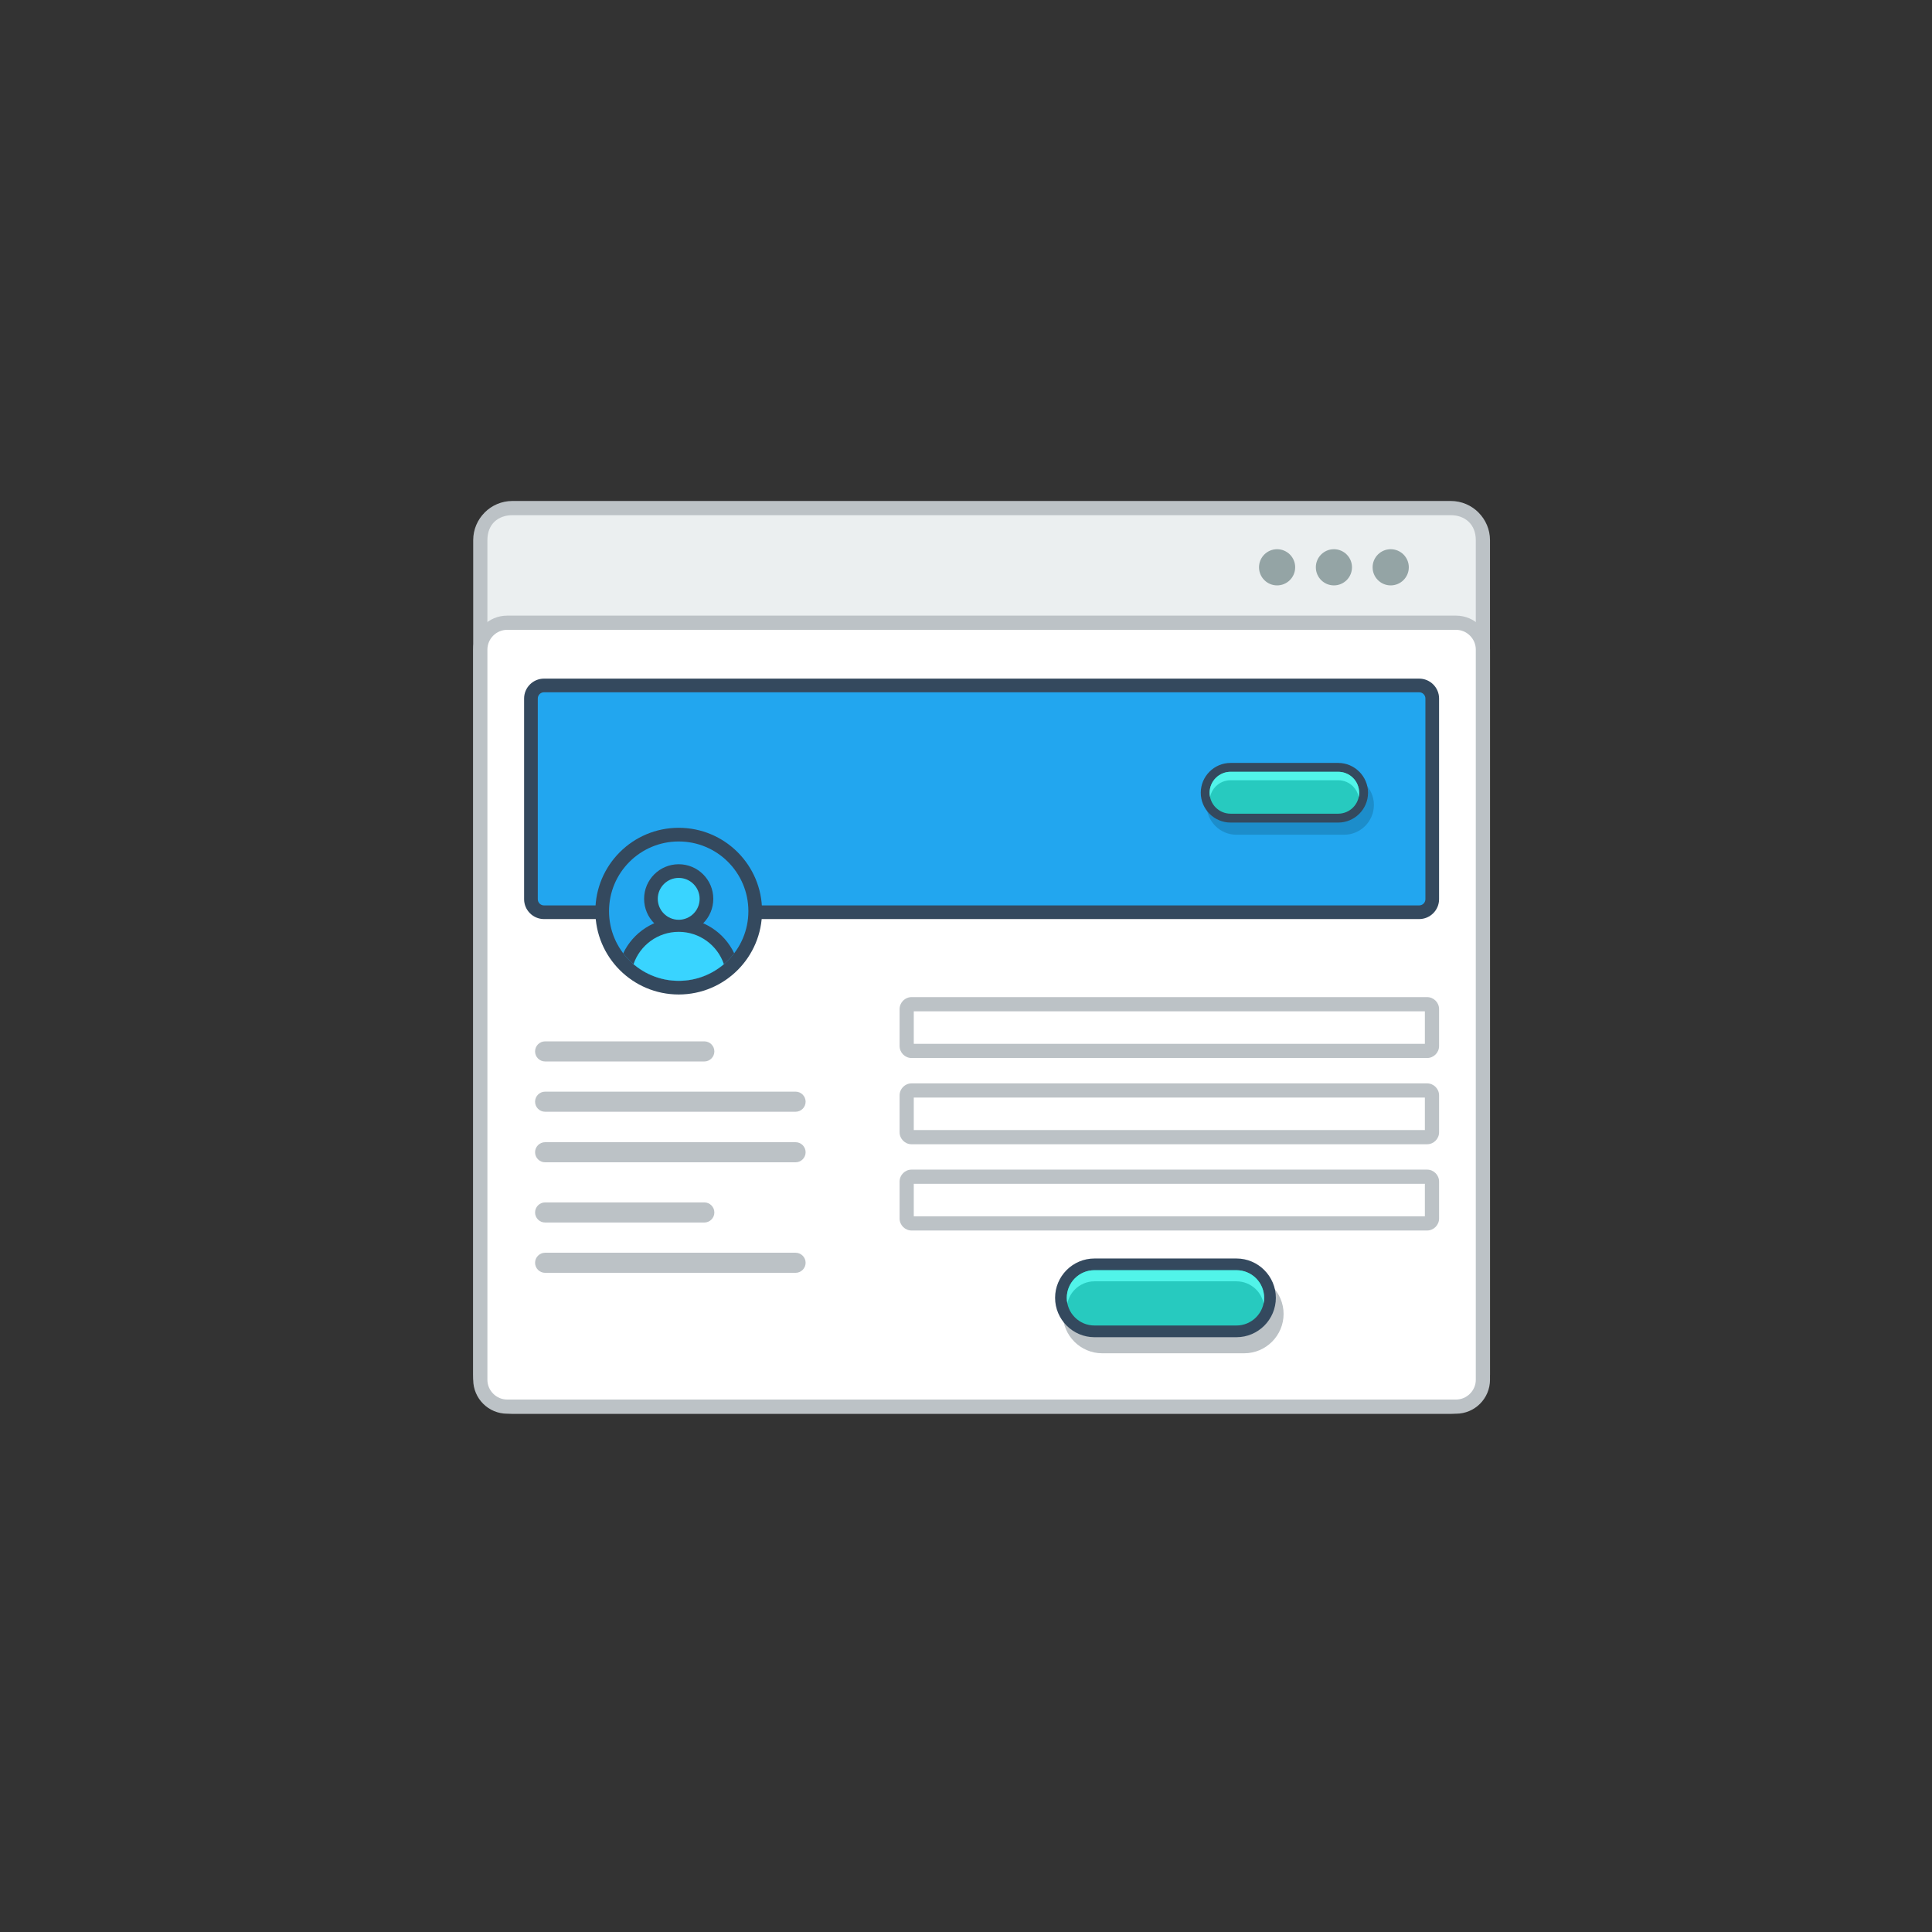 <?xml version="1.0" encoding="utf-8"?>
<!-- Generator: Adobe Illustrator 15.1.0, SVG Export Plug-In . SVG Version: 6.00 Build 0)  -->
<!DOCTYPE svg PUBLIC "-//W3C//DTD SVG 1.0//EN" "http://www.w3.org/TR/2001/REC-SVG-20010904/DTD/svg10.dtd">
<svg version="1.0" id="Layer_1" xmlns="http://www.w3.org/2000/svg" xmlns:xlink="http://www.w3.org/1999/xlink" x="0px" y="0px"
	 width="800px" height="800px" viewBox="0 0 800 800" enable-background="new 0 0 800 800" xml:space="preserve">
<rect x="0" y="0" width="800" height="800" fill="#333333" stroke="none"/>
<g>
	<path fill="#BCC2C6" d="M212.15,207.445h388.61c4.47,0,8.52,1.826,11.454,4.76v0.017c2.934,2.934,4.761,6.985,4.761,11.437v345.522
		c0,4.452-1.827,8.503-4.761,11.438v0.017c-2.935,2.935-6.984,4.751-11.454,4.751H212.15c-4.47,0-8.52-1.816-11.455-4.751v-0.017
		c-2.936-2.935-4.751-6.985-4.751-11.438V223.659c0-4.452,1.815-8.503,4.751-11.437v-0.017
		C203.631,209.271,207.681,207.445,212.15,207.445"/>
	<path fill="#EBEFF0" d="M611.098,223.659v345.522c0,6.519-4.535,10.338-10.337,10.338H212.15c-5.787,0-10.329-3.719-10.329-10.338
		V223.659c0-6.744,4.56-10.329,10.329-10.329h388.61C606.546,213.33,611.098,217.04,611.098,223.659"/>
	<path fill="#BCC2C6" d="M210.016,254.919h392.888c3.876,0,7.396,1.576,9.946,4.126c2.541,2.543,4.126,6.069,4.126,9.946v302.341
		c0,3.868-1.585,7.386-4.126,9.937c-2.551,2.551-6.07,4.117-9.946,4.117H210.016c-3.877,0-7.395-1.566-9.945-4.117
		c-2.541-2.551-4.126-6.068-4.126-9.937V268.991c0-3.876,1.585-7.403,4.126-9.946C202.621,256.495,206.139,254.919,210.016,254.919"
		/>
	<path fill-rule="evenodd" clip-rule="evenodd" fill="#FFFFFF" d="M210.016,260.796c-2.185,0-4.252,0.875-5.785,2.409
		c-1.544,1.542-2.409,3.609-2.409,5.786v302.341c0,2.167,0.865,4.234,2.409,5.769c1.533,1.551,3.601,2.418,5.785,2.418h392.888
		c2.177,0,4.243-0.867,5.777-2.418c1.542-1.534,2.417-3.602,2.417-5.769V268.991c0-2.185-0.875-4.244-2.417-5.786
		c-1.534-1.542-3.601-2.409-5.777-2.409H210.016z"/>
	<path fill-rule="evenodd" clip-rule="evenodd" fill="#94A4A5" d="M552.346,227.418c4.133,0,7.484,3.352,7.484,7.486
		c0,4.135-3.352,7.495-7.484,7.495c-4.135,0-7.486-3.36-7.486-7.495C544.859,230.77,548.211,227.418,552.346,227.418
		 M575.861,227.418c4.134,0,7.494,3.352,7.494,7.486c0,4.135-3.36,7.495-7.494,7.495c-4.145,0-7.494-3.36-7.494-7.495
		C568.367,230.77,571.727,227.418,575.861,227.418z M528.819,227.418c4.136,0,7.487,3.352,7.487,7.486
		c0,4.135-3.352,7.495-7.487,7.495c-4.135,0-7.485-3.36-7.485-7.495C521.334,230.77,524.685,227.418,528.819,227.418z"/>
	<path fill-rule="evenodd" clip-rule="evenodd" fill="#34495E" d="M225.253,380.569h362.403c4.535,0,8.236-3.701,8.236-8.235V289.23
		c0-4.526-3.701-8.227-8.236-8.227H225.253c-4.526,0-8.235,3.701-8.235,8.227v83.104
		C217.018,376.868,220.727,380.569,225.253,380.569"/>
	<path fill="#22A6EF" d="M225.253,286.655h362.403c1.418,0,2.576,1.158,2.576,2.575v83.104c0,1.417-1.158,2.575-2.576,2.575H225.253
		c-1.417,0-2.567-1.158-2.567-2.575V289.23C222.686,287.813,223.836,286.655,225.253,286.655"/>
	<path fill-rule="evenodd" clip-rule="evenodd" fill="#BCC2C6" d="M225.72,518.73h103.7c2.293,0,4.17,1.869,4.17,4.152l0,0
		c0,2.3-1.877,4.167-4.17,4.167h-103.7c-2.285,0-4.158-1.867-4.158-4.167l0,0C221.562,520.6,223.435,518.73,225.72,518.73"/>
	<path fill-rule="evenodd" clip-rule="evenodd" fill="#BCC2C6" d="M225.72,497.891h65.922c2.284,0,4.16,1.876,4.16,4.169l0,0
		c0,2.292-1.876,4.16-4.16,4.16H225.72c-2.285,0-4.158-1.868-4.158-4.16l0,0C221.562,499.767,223.435,497.891,225.72,497.891"/>
	<path fill-rule="evenodd" clip-rule="evenodd" fill="#BCC2C6" d="M225.72,452.025h103.7c2.293,0,4.17,1.876,4.17,4.169l0,0
		c0,2.293-1.877,4.16-4.17,4.16h-103.7c-2.285,0-4.158-1.867-4.158-4.16l0,0C221.562,453.901,223.435,452.025,225.72,452.025"/>
	<path fill-rule="evenodd" clip-rule="evenodd" fill="#BCC2C6" d="M225.72,472.958h103.7c2.293,0,4.17,1.876,4.17,4.16v0.008
		c0,2.292-1.877,4.16-4.17,4.16h-103.7c-2.285,0-4.158-1.868-4.158-4.16v-0.008C221.562,474.834,223.435,472.958,225.72,472.958"/>
	<path fill-rule="evenodd" clip-rule="evenodd" fill="#BCC2C6" d="M225.72,431.202h65.922c2.284,0,4.16,1.867,4.16,4.161v0.007
		c0,2.292-1.876,4.16-4.16,4.16H225.72c-2.285,0-4.158-1.868-4.158-4.16v-0.007C221.562,433.069,223.435,431.202,225.72,431.202"/>
	<path fill="#1C8DCB" d="M556.555,327.068H511.98c-1.717,0-3.274,0.7-4.41,1.833c-1.124,1.134-1.832,2.693-1.832,4.401
		c0,1.726,0.699,3.284,1.826,4.401l0.006,0.017c1.127,1.126,2.686,1.817,4.41,1.817h44.574c1.71,0,3.275-0.7,4.41-1.834
		c1.125-1.125,1.833-2.684,1.833-4.401c0-1.717-0.708-3.276-1.833-4.41C559.83,327.769,558.271,327.068,556.555,327.068
		 M511.98,320.958h44.574c3.393,0,6.477,1.392,8.711,3.627l0.009,0.008c2.241,2.242,3.627,5.318,3.627,8.711
		c0,3.401-1.386,6.486-3.627,8.728c-2.234,2.234-5.327,3.618-8.72,3.618H511.98c-3.385,0-6.468-1.384-8.719-3.618v-0.008
		l-0.009-0.008c-2.233-2.243-3.626-5.327-3.626-8.711c0-3.393,1.393-6.486,3.626-8.719
		C505.487,322.35,508.582,320.958,511.98,320.958z"/>
	<path fill="#34495E" d="M509.548,315.914h44.58c3.394,0,6.47,1.383,8.713,3.626l0.007,0.008c2.234,2.234,3.627,5.319,3.627,8.711
		c0,3.401-1.393,6.486-3.627,8.72c-2.234,2.234-5.317,3.626-8.72,3.626h-44.58c-3.384,0-6.46-1.392-8.704-3.626l-0.008-0.009h-0.008
		c-2.233-2.242-3.617-5.326-3.617-8.711c0-3.401,1.384-6.485,3.617-8.719C503.063,317.297,506.154,315.914,509.548,315.914"/>
	<path fill="#27CABF" d="M554.128,319.591c2.302,0,4.503,0.908,6.136,2.534c1.626,1.634,2.534,3.834,2.534,6.135
		c0,2.301-0.917,4.501-2.542,6.119c-1.625,1.634-3.826,2.55-6.128,2.55h-44.58c-2.302,0-4.493-0.908-6.118-2.534l-0.018-0.008
		c-1.627-1.626-2.535-3.826-2.535-6.127c0-2.3,0.918-4.501,2.553-6.126c1.625-1.626,3.816-2.542,6.118-2.542H554.128z"/>
	<path fill="#51F4E9" d="M554.128,319.591c2.302,0,4.503,0.908,6.136,2.534c1.626,1.634,2.534,3.834,2.534,6.135
		c0,0.592-0.05,1.176-0.175,1.742c-0.342-1.65-1.159-3.176-2.359-4.376c-1.633-1.634-3.834-2.542-6.136-2.542h-44.58
		c-2.302,0-4.493,0.917-6.118,2.542c-1.219,1.208-2.035,2.734-2.369,4.385c-0.115-0.575-0.184-1.159-0.184-1.751
		c0-2.3,0.918-4.501,2.553-6.126c1.625-1.626,3.816-2.542,6.118-2.542H554.128z"/>
	<path fill-rule="evenodd" clip-rule="evenodd" fill="#BCC2C6" d="M377.471,412.88h213.445c2.742,0,4.977,2.241,4.977,4.976v15.272
		c0,2.734-2.242,4.977-4.977,4.977H377.471c-2.734,0-4.969-2.242-4.969-4.977v-15.272
		C372.502,415.121,374.736,412.88,377.471,412.88"/>
	<rect x="378.378" y="418.765" fill-rule="evenodd" clip-rule="evenodd" fill="#FFFFFF" width="211.631" height="13.454"/>
	<path fill-rule="evenodd" clip-rule="evenodd" fill="#BCC2C6" d="M377.471,448.601h213.445c2.742,0,4.977,2.234,4.977,4.976v15.264
		c0,2.734-2.242,4.968-4.977,4.968H377.471c-2.734,0-4.969-2.233-4.969-4.968v-15.264
		C372.502,450.835,374.736,448.601,377.471,448.601"/>
	<rect x="378.378" y="454.478" fill-rule="evenodd" clip-rule="evenodd" fill="#FFFFFF" width="211.631" height="13.455"/>
	<path fill-rule="evenodd" clip-rule="evenodd" fill="#BCC2C6" d="M377.471,484.312h213.445c2.742,0,4.977,2.234,4.977,4.969v15.271
		c0,2.734-2.242,4.976-4.977,4.976H377.471c-2.734,0-4.969-2.241-4.969-4.976V489.28
		C372.502,486.546,374.736,484.312,377.471,484.312"/>
	<rect x="378.378" y="490.188" fill-rule="evenodd" clip-rule="evenodd" fill="#FFFFFF" width="211.631" height="13.455"/>
	<path fill="#BCC2C6" d="M515.217,535.837H456.38c-2.268,0-4.319,0.918-5.818,2.419c-1.483,1.498-2.419,3.549-2.419,5.817
		c0,2.268,0.918,4.317,2.41,5.802l0.009,0.018c1.483,1.483,3.551,2.416,5.818,2.416h58.837c2.251,0,4.317-0.933,5.809-2.434
		c1.493-1.484,2.419-3.552,2.419-5.802c0-2.269-0.926-4.335-2.409-5.817C519.534,536.755,517.475,535.837,515.217,535.837
		 M456.38,527.767h58.837c4.468,0,8.535,1.835,11.485,4.787l0.019,0.017c2.95,2.949,4.785,7.019,4.785,11.503
		s-1.835,8.553-4.785,11.504c-2.952,2.952-7.021,4.784-11.504,4.784H456.38c-4.468,0-8.536-1.832-11.505-4.784l0,0l-0.006-0.017
		c-2.953-2.951-4.785-7.019-4.785-11.487c0-4.484,1.832-8.57,4.785-11.52C447.818,529.602,451.895,527.767,456.38,527.767z"/>
	<path fill="#34495E" d="M453.178,521.115h58.836c4.47,0,8.545,1.834,11.498,4.784l0.007,0.018c2.95,2.951,4.784,7.019,4.784,11.487
		c0,4.484-1.834,8.57-4.784,11.52c-2.951,2.951-7.019,4.785-11.505,4.785h-58.836c-4.467,0-8.533-1.834-11.495-4.785l-0.007-0.016
		h-0.01c-2.949-2.967-4.775-7.036-4.775-11.504c0-4.484,1.826-8.553,4.775-11.505C444.617,522.949,448.694,521.115,453.178,521.115"
		/>
	<path fill="#27CABF" d="M512.014,525.967c3.035,0,5.936,1.2,8.088,3.351c2.15,2.151,3.35,5.053,3.35,8.087
		c0,3.051-1.208,5.935-3.35,8.086c-2.152,2.15-5.053,3.367-8.088,3.367h-58.836c-3.032,0-5.934-1.199-8.084-3.351l-0.018-0.017
		c-2.15-2.151-3.343-5.053-3.343-8.086c0-3.034,1.209-5.936,3.36-8.087c2.15-2.15,5.043-3.351,8.084-3.351H512.014z"/>
	<path fill="#51F4E9" d="M512.014,525.967c3.035,0,5.936,1.2,8.088,3.351c2.15,2.151,3.35,5.053,3.35,8.087
		c0,0.784-0.074,1.55-0.234,2.3c-0.449-2.166-1.515-4.185-3.115-5.784c-2.152-2.134-5.053-3.353-8.088-3.353h-58.836
		c-3.041,0-5.934,1.219-8.084,3.369c-1.602,1.6-2.677,3.602-3.127,5.784c-0.158-0.75-0.233-1.532-0.233-2.316
		c0-3.034,1.209-5.936,3.36-8.087c2.15-2.15,5.043-3.351,8.084-3.351H512.014z"/>
	<!-- <path fill-rule="evenodd" clip-rule="evenodd" fill="#94A4A5" d="M501.97,230.053c-1.107-2.251-3.468-2.901-5.743-2.901
		c-2.701,0.017-5.668,1.251-5.668,4.26c0,3.285,2.76,4.076,5.751,4.435c1.943,0.209,3.384,0.775,3.384,2.151
		c0,1.592-1.633,2.2-3.367,2.2c-1.775,0-3.467-0.717-4.117-2.325l-2.302,1.191c1.092,2.677,3.384,3.593,6.377,3.593
		c3.259,0,6.144-1.4,6.144-4.659c0-3.485-2.834-4.286-5.894-4.66c-1.759-0.209-3.259-0.567-3.259-1.843
		c0-1.083,0.984-1.942,3.034-1.942c1.585,0,2.968,0.792,3.468,1.634L501.97,230.053z M485.306,229.47
		c-1.5-1.484-3.467-2.235-5.436-2.235c-5.16,0-7.735,3.801-7.735,7.919c0,3.851,2.234,7.46,7.735,7.46
		c2.569,0,4.394-0.975,5.836-2.634v-6.161h-6.269v2.459h3.735v2.593c-1.151,0.925-2.151,1.174-3.303,1.174
		c-3.632,0-5.034-2.484-5.034-4.893c0-3.009,1.9-5.394,5.034-5.394c1.276,0,2.743,0.525,3.719,1.468L485.306,229.47z
		 M464.648,236.713l-7.169-9.086h-2.234v14.655h2.761v-9.878l7.692,9.878h1.719v-14.655h-2.769V236.713z M449.66,242.282v-14.655
		h-2.734v14.655H449.66z M435.049,242.282h2.758v-12.146h4.635v-2.509c-4.234,0-7.811,0-12.037,0v2.509h4.645V242.282z
		 M419.41,242.282h2.76v-12.146h4.633v-2.509c-4.234,0-7.818,0-12.037,0v2.509h4.645V242.282z M409.848,239.564h-8.211v-3.301h7.928
		v-2.567h-7.928v-3.394h8.211v-2.675h-10.953c0,4.885,0,9.786,0,14.655h10.953V239.564z M393.568,230.053
		c-1.109-2.251-3.478-2.901-5.745-2.901c-2.7,0.017-5.669,1.251-5.669,4.26c0,3.285,2.752,4.076,5.752,4.435
		c1.934,0.209,3.386,0.775,3.386,2.151c0,1.592-1.634,2.2-3.368,2.2c-1.783,0-3.468-0.717-4.119-2.325l-2.301,1.191
		c1.086,2.677,3.385,3.593,6.379,3.593c3.259,0,6.144-1.4,6.144-4.659c0-3.485-2.843-4.286-5.894-4.66
		c-1.759-0.209-3.26-0.567-3.26-1.843c0-1.083,0.983-1.942,3.033-1.942c1.585,0,2.969,0.792,3.469,1.634L393.568,230.053z
		 M368.209,230.202c1.734,0,2.51,1.176,2.51,2.351s-0.75,2.351-2.51,2.351h-4.21v-4.702H368.209z M374.203,242.099l-4.428-5.002
		c2.777-0.559,3.701-2.584,3.701-4.61c0-2.534-1.823-4.835-5.268-4.86c-2.326,0.025-4.644,0-6.961,0v14.655h2.751v-4.885h2.659
		l4.27,4.885h3.275V242.099z M356.313,239.564h-8.219v-3.301h7.92v-2.567h-7.92v-3.394h8.219v-2.675h-10.953
		c0,4.885,0,9.786,0,14.655h10.953V239.564z M340.025,230.053c-1.109-2.251-3.469-2.901-5.752-2.901
		c-2.693,0.017-5.668,1.251-5.668,4.26c0,3.285,2.767,4.076,5.751,4.435c1.95,0.209,3.384,0.775,3.384,2.151
		c0,1.592-1.625,2.2-3.359,2.2c-1.775,0-3.475-0.717-4.117-2.325l-2.302,1.191c1.093,2.677,3.394,3.593,6.376,3.593
		c3.261,0,6.145-1.4,6.145-4.659c0-3.485-2.842-4.286-5.893-4.66c-1.76-0.209-3.268-0.567-3.268-1.843
		c0-1.083,0.984-1.942,3.034-1.942c1.593,0,2.966,0.792,3.467,1.634L340.025,230.053z M320.584,227.677v8.377
		c0,2.509-1.299,4.034-3.584,4.034c-2.268,0-3.775-1.4-3.775-4.034v-8.377h-2.742v8.377c0,4.409,2.982,6.544,6.501,6.544
		c3.686,0,6.335-2.218,6.335-6.544v-8.377H320.584z"/> -->
	<path fill-rule="evenodd" clip-rule="evenodd" fill="#34495E" d="M281.039,342.773c19.055,0,34.511,15.447,34.511,34.511
		c0,19.056-15.456,34.512-34.511,34.512c-19.057,0-34.512-15.456-34.512-34.512C246.527,358.22,261.982,342.773,281.039,342.773"/>
	<path fill="#22A6EF" d="M281.039,348.434c15.938,0,28.85,12.913,28.85,28.851c0,15.93-12.911,28.851-28.85,28.851
		c-15.939,0-28.852-12.921-28.852-28.851C252.188,361.346,265.1,348.434,281.039,348.434"/>
	<path fill-rule="evenodd" clip-rule="evenodd" fill="#34495E" d="M281.039,380.202c10.143,0,18.89,5.935,22.975,14.53
		c-5.27,6.927-13.596,11.404-22.975,11.404c-9.38,0-17.707-4.477-22.975-11.404C262.141,386.137,270.893,380.202,281.039,380.202"/>
	<path fill-rule="evenodd" clip-rule="evenodd" fill="#34495E" d="M281.039,357.861c7.91,0,14.32,6.419,14.32,14.33
		c0,7.912-6.41,14.33-14.32,14.33c-7.92,0-14.329-6.418-14.329-14.33C266.71,364.28,273.119,357.861,281.039,357.861"/>
	<path fill-rule="evenodd" clip-rule="evenodd" fill="#39D4FF" d="M281.039,363.521c4.785,0,8.668,3.885,8.668,8.669
		s-3.883,8.669-8.668,8.669s-8.67-3.885-8.67-8.669S276.254,363.521,281.039,363.521"/>
	<path fill-rule="evenodd" clip-rule="evenodd" fill="#39D4FF" d="M281.039,385.854c8.678,0,16.055,5.602,18.705,13.388
		c-5.034,4.293-11.57,6.894-18.705,6.894c-7.136,0-13.672-2.601-18.707-6.894C264.982,391.456,272.353,385.854,281.039,385.854"/>
</g>
<g>
	<path fill="#BCC2C6" d="M4955.596,207.445h388.612c4.461,0,8.521,1.826,11.453,4.76v0.017c2.936,2.934,4.76,6.985,4.76,11.437
		v345.522c0,4.452-1.824,8.503-4.76,11.438v0.017c-2.933,2.935-6.992,4.751-11.453,4.751h-388.612
		c-4.466,0-8.518-1.816-11.452-4.751v-0.017c-2.936-2.935-4.761-6.985-4.761-11.438V223.659c0-4.452,1.825-8.503,4.761-11.437
		v-0.017C4947.078,209.271,4951.13,207.445,4955.596,207.445"/>
	<path fill="#EBEFF0" d="M5354.538,223.659v345.522c0,6.519-4.536,10.338-10.33,10.338h-388.612
		c-5.784,0-10.327-3.719-10.327-10.338V223.659c0-6.744,4.559-10.329,10.327-10.329h388.612
		C5349.993,213.33,5354.538,217.04,5354.538,223.659"/>
	<path fill="#34495E" d="M4953.454,254.919h392.896c3.877,0,7.394,1.576,9.938,4.126c2.551,2.543,4.133,6.069,4.133,9.946v302.341
		c0,3.868-1.582,7.386-4.133,9.937c-2.544,2.551-6.061,4.117-9.938,4.117h-392.896c-3.866,0-7.395-1.566-9.938-4.117
		c-2.549-2.551-4.134-6.068-4.134-9.937V268.991c0-3.876,1.585-7.403,4.134-9.946
		C4946.06,256.495,4949.588,254.919,4953.454,254.919"/>
	<path fill-rule="evenodd" clip-rule="evenodd" fill="#FFFFFF" d="M4953.454,260.796c-2.176,0-4.244,0.875-5.785,2.409
		c-1.535,1.542-2.409,3.609-2.409,5.786v302.341c0,2.167,0.874,4.234,2.409,5.769c1.541,1.551,3.609,2.418,5.785,2.418h392.896
		c2.175,0,4.244-0.867,5.777-2.418c1.542-1.534,2.41-3.602,2.41-5.769V268.991c0-2.185-0.868-4.244-2.41-5.786
		c-1.533-1.542-3.608-2.409-5.777-2.409H4953.454z"/>
	<path fill-rule="evenodd" clip-rule="evenodd" fill="#94A4A5" d="M5295.784,227.418c4.135,0,7.493,3.352,7.493,7.486
		c0,4.135-3.35,7.495-7.493,7.495c-4.135,0-7.486-3.36-7.486-7.495C5288.298,230.77,5291.649,227.418,5295.784,227.418
		 M5319.308,227.418c4.136,0,7.486,3.352,7.486,7.486c0,4.135-3.351,7.495-7.486,7.495c-4.135,0-7.493-3.36-7.493-7.495
		C5311.814,230.77,5315.173,227.418,5319.308,227.418z M5272.27,227.418c4.134,0,7.484,3.352,7.484,7.486
		c0,4.135-3.351,7.495-7.484,7.495c-4.135,0-7.495-3.36-7.495-7.495C5264.774,230.77,5268.135,227.418,5272.27,227.418z"/>
	<rect x="4993.884" y="291.739" fill-rule="evenodd" clip-rule="evenodd" fill="#34495E" width="69.023" height="69.023"/>
	<rect x="4999.546" y="297.4" fill="#22A6EF" width="57.699" height="57.703"/>
	<path fill-rule="evenodd" clip-rule="evenodd" fill="#34495E" d="M5028.396,329.161c14.037,0,25.418,11.387,25.418,25.424
		l-0.01,0.518h-50.824l-0.008-0.518C5002.972,340.547,5014.35,329.161,5028.396,329.161"/>
	<path fill-rule="evenodd" clip-rule="evenodd" fill="#34495E" d="M5028.396,306.828c7.91,0,14.329,6.411,14.329,14.33
		c0,7.912-6.419,14.331-14.329,14.331c-7.92,0-14.33-6.419-14.33-14.331C5014.065,313.238,5020.476,306.828,5028.396,306.828"/>
	<path fill-rule="evenodd" clip-rule="evenodd" fill="#39D4FF" d="M5028.396,312.488c4.784,0,8.661,3.885,8.661,8.669
		c0,4.786-3.877,8.67-8.661,8.67c-4.785,0-8.67-3.885-8.67-8.67C5019.726,316.373,5023.61,312.488,5028.396,312.488"/>
	<path fill-rule="evenodd" clip-rule="evenodd" fill="#39D4FF" d="M5028.396,334.829c10.911,0,19.756,8.845,19.756,19.756
		l-0.008,0.518h-39.505l-0.009-0.518C5008.63,343.673,5017.483,334.829,5028.396,334.829"/>
	<path fill-rule="evenodd" clip-rule="evenodd" fill="#BCC2C6" d="M5001.137,404.702h54.511c2.166,0,3.926-1.767,3.926-3.927l0,0
		c0-2.167-1.76-3.934-3.926-3.934h-54.511c-2.16,0-3.927,1.767-3.927,3.934l0,0C4997.21,402.936,4998.977,404.702,5001.137,404.702"
		/>
	<path fill-rule="evenodd" clip-rule="evenodd" fill="#BCC2C6" d="M4993.075,384.946h70.643c2.157,0,3.924-1.768,3.924-3.935l0,0
		c0-2.159-1.767-3.926-3.924-3.926h-70.643c-2.168,0-3.936,1.768-3.936,3.926l0,0
		C4989.14,383.178,4990.907,384.946,4993.075,384.946"/>
	<rect x="5115.392" y="291.739" fill-rule="evenodd" clip-rule="evenodd" fill="#34495E" width="69.021" height="69.023"/>
	<rect x="5121.052" y="297.4" fill="#22A6EF" width="57.703" height="57.703"/>
	<path fill-rule="evenodd" clip-rule="evenodd" fill="#34495E" d="M5149.902,329.161c14.038,0,25.416,11.387,25.416,25.424v0.518
		h-50.832l-0.009-0.518C5124.478,340.547,5135.864,329.161,5149.902,329.161"/>
	<path fill-rule="evenodd" clip-rule="evenodd" fill="#34495E" d="M5149.902,306.828c7.911,0,14.329,6.411,14.329,14.33
		c0,7.912-6.418,14.331-14.329,14.331s-14.329-6.419-14.329-14.331C5135.573,313.238,5141.991,306.828,5149.902,306.828"/>
	<path fill-rule="evenodd" clip-rule="evenodd" fill="#39D4FF" d="M5149.902,312.488c4.784,0,8.671,3.885,8.671,8.669
		c0,4.786-3.887,8.67-8.671,8.67s-8.669-3.885-8.669-8.67C5141.233,316.373,5145.118,312.488,5149.902,312.488"/>
	<path fill-rule="evenodd" clip-rule="evenodd" fill="#39D4FF" d="M5149.902,334.829c10.913,0,19.757,8.845,19.757,19.756
		l-0.01,0.518h-39.504v-0.518C5130.146,343.673,5138.989,334.829,5149.902,334.829"/>
	<path fill-rule="evenodd" clip-rule="evenodd" fill="#BCC2C6" d="M5122.651,404.702h54.502c2.168,0,3.936-1.767,3.936-3.927l0,0
		c0-2.167-1.768-3.934-3.936-3.934h-54.502c-2.166,0-3.934,1.767-3.934,3.934l0,0
		C5118.718,402.936,5120.485,404.702,5122.651,404.702"/>
	<path fill-rule="evenodd" clip-rule="evenodd" fill="#BCC2C6" d="M5114.583,384.946h70.639c2.16,0,3.927-1.768,3.927-3.935l0,0
		c0-2.159-1.767-3.926-3.927-3.926h-70.639c-2.16,0-3.927,1.768-3.927,3.926l0,0
		C5110.656,383.178,5112.423,384.946,5114.583,384.946"/>
	<rect x="5236.897" y="291.739" fill-rule="evenodd" clip-rule="evenodd" fill="#34495E" width="69.023" height="69.023"/>
	<rect x="5242.56" y="297.4" fill="#22A6EF" width="57.699" height="57.703"/>
	<path fill-rule="evenodd" clip-rule="evenodd" fill="#34495E" d="M5271.409,329.161c14.037,0,25.426,11.387,25.426,25.424
		l-0.008,0.518h-50.835l-0.008-0.518C5245.984,340.547,5257.372,329.161,5271.409,329.161"/>
	<path fill-rule="evenodd" clip-rule="evenodd" fill="#34495E" d="M5271.409,306.828c7.91,0,14.33,6.411,14.33,14.33
		c0,7.912-6.42,14.331-14.33,14.331s-14.33-6.419-14.33-14.331C5257.079,313.238,5263.499,306.828,5271.409,306.828"/>
	<path fill-rule="evenodd" clip-rule="evenodd" fill="#39D4FF" d="M5271.409,312.488c4.785,0,8.67,3.885,8.67,8.669
		c0,4.786-3.885,8.67-8.67,8.67s-8.67-3.885-8.67-8.67C5262.739,316.373,5266.624,312.488,5271.409,312.488"/>
	<path fill-rule="evenodd" clip-rule="evenodd" fill="#39D4FF" d="M5271.409,334.829c10.912,0,19.757,8.845,19.757,19.756v0.518
		h-39.514v-0.518C5251.652,343.673,5260.497,334.829,5271.409,334.829"/>
	<path fill-rule="evenodd" clip-rule="evenodd" fill="#BCC2C6" d="M5244.159,404.702h54.502c2.166,0,3.934-1.767,3.934-3.927l0,0
		c0-2.167-1.768-3.934-3.934-3.934h-54.502c-2.168,0-3.936,1.767-3.936,3.934l0,0
		C5240.224,402.936,5241.991,404.702,5244.159,404.702"/>
	<path fill-rule="evenodd" clip-rule="evenodd" fill="#BCC2C6" d="M5236.089,384.946h70.643c2.155,0,3.924-1.768,3.924-3.935l0,0
		c0-2.159-1.769-3.926-3.924-3.926h-70.643c-2.157,0-3.926,1.768-3.926,3.926l0,0
		C5232.163,383.178,5233.932,384.946,5236.089,384.946"/>
	<rect x="4993.884" y="435.604" fill-rule="evenodd" clip-rule="evenodd" fill="#34495E" width="69.023" height="69.021"/>
	<rect x="4999.546" y="441.264" fill="#22A6EF" width="57.699" height="57.703"/>
	<path fill-rule="evenodd" clip-rule="evenodd" fill="#34495E" d="M5028.396,473.032c14.037,0,25.418,11.38,25.418,25.418
		l-0.01,0.517h-50.824l-0.008-0.517C5002.972,484.412,5014.35,473.032,5028.396,473.032"/>
	<path fill-rule="evenodd" clip-rule="evenodd" fill="#34495E" d="M5028.396,450.692c7.91,0,14.329,6.419,14.329,14.329
		c0,7.912-6.419,14.33-14.329,14.33c-7.92,0-14.33-6.418-14.33-14.33C5014.065,457.111,5020.476,450.692,5028.396,450.692"/>
	<path fill-rule="evenodd" clip-rule="evenodd" fill="#39D4FF" d="M5028.396,456.36c4.784,0,8.661,3.877,8.661,8.661
		c0,4.794-3.877,8.671-8.661,8.671c-4.785,0-8.67-3.877-8.67-8.671C5019.726,460.237,5023.61,456.36,5028.396,456.36"/>
	<path fill-rule="evenodd" clip-rule="evenodd" fill="#39D4FF" d="M5028.396,478.693c10.911,0,19.756,8.845,19.756,19.757
		l-0.008,0.517h-39.505l-0.009-0.517C5008.63,487.538,5017.483,478.693,5028.396,478.693"/>
	<path fill-rule="evenodd" clip-rule="evenodd" fill="#BCC2C6" d="M5001.137,548.575h54.511c2.166,0,3.926-1.769,3.926-3.936l0,0
		c0-2.15-1.76-3.935-3.926-3.935h-54.511c-2.16,0-3.927,1.784-3.927,3.935l0,0C4997.21,546.807,4998.977,548.575,5001.137,548.575"
		/>
	<path fill-rule="evenodd" clip-rule="evenodd" fill="#BCC2C6" d="M4993.075,528.818h70.643c2.157,0,3.924-1.769,3.924-3.935
		c0-2.167-1.767-3.936-3.924-3.936h-70.643c-2.168,0-3.936,1.769-3.936,3.936C4989.14,527.05,4990.907,528.818,4993.075,528.818"/>
	<rect x="5115.392" y="435.604" fill-rule="evenodd" clip-rule="evenodd" fill="#34495E" width="69.021" height="69.021"/>
	<rect x="5121.052" y="441.264" fill="#22A6EF" width="57.703" height="57.703"/>
	<path fill-rule="evenodd" clip-rule="evenodd" fill="#34495E" d="M5149.902,473.032c14.038,0,25.416,11.38,25.416,25.418v0.517
		h-50.832l-0.009-0.517C5124.478,484.412,5135.864,473.032,5149.902,473.032"/>
	<path fill-rule="evenodd" clip-rule="evenodd" fill="#34495E" d="M5149.902,450.692c7.911,0,14.329,6.419,14.329,14.329
		c0,7.912-6.418,14.33-14.329,14.33s-14.329-6.418-14.329-14.33C5135.573,457.111,5141.991,450.692,5149.902,450.692"/>
	<path fill-rule="evenodd" clip-rule="evenodd" fill="#39D4FF" d="M5149.902,456.36c4.784,0,8.671,3.877,8.671,8.661
		c0,4.794-3.887,8.671-8.671,8.671s-8.669-3.877-8.669-8.671C5141.233,460.237,5145.118,456.36,5149.902,456.36"/>
	<path fill-rule="evenodd" clip-rule="evenodd" fill="#39D4FF" d="M5149.902,478.693c10.913,0,19.757,8.845,19.757,19.757
		l-0.01,0.517h-39.504v-0.517C5130.146,487.538,5138.989,478.693,5149.902,478.693"/>
	<path fill-rule="evenodd" clip-rule="evenodd" fill="#BCC2C6" d="M5122.651,548.575h54.502c2.168,0,3.936-1.769,3.936-3.936l0,0
		c0-2.15-1.768-3.935-3.936-3.935h-54.502c-2.166,0-3.934,1.784-3.934,3.935l0,0
		C5118.718,546.807,5120.485,548.575,5122.651,548.575"/>
	<path fill-rule="evenodd" clip-rule="evenodd" fill="#BCC2C6" d="M5114.583,528.818h70.639c2.16,0,3.927-1.769,3.927-3.935
		c0-2.167-1.767-3.936-3.927-3.936h-70.639c-2.16,0-3.927,1.769-3.927,3.936C5110.656,527.05,5112.423,528.818,5114.583,528.818"/>
	<rect x="5236.897" y="435.604" fill-rule="evenodd" clip-rule="evenodd" fill="#34495E" width="69.023" height="69.021"/>
	<rect x="5242.56" y="441.264" fill="#22A6EF" width="57.699" height="57.703"/>
	<path fill-rule="evenodd" clip-rule="evenodd" fill="#34495E" d="M5271.409,473.032c14.037,0,25.426,11.38,25.426,25.418
		l-0.008,0.517h-50.835l-0.008-0.517C5245.984,484.412,5257.372,473.032,5271.409,473.032"/>
	<path fill-rule="evenodd" clip-rule="evenodd" fill="#34495E" d="M5271.409,450.692c7.91,0,14.33,6.419,14.33,14.329
		c0,7.912-6.42,14.33-14.33,14.33s-14.33-6.418-14.33-14.33C5257.079,457.111,5263.499,450.692,5271.409,450.692"/>
	<path fill-rule="evenodd" clip-rule="evenodd" fill="#39D4FF" d="M5271.409,456.36c4.785,0,8.67,3.877,8.67,8.661
		c0,4.794-3.885,8.671-8.67,8.671s-8.67-3.877-8.67-8.671C5262.739,460.237,5266.624,456.36,5271.409,456.36"/>
	<path fill-rule="evenodd" clip-rule="evenodd" fill="#39D4FF" d="M5271.409,478.693c10.912,0,19.757,8.845,19.757,19.757v0.517
		h-39.514v-0.517C5251.652,487.538,5260.497,478.693,5271.409,478.693"/>
	<path fill-rule="evenodd" clip-rule="evenodd" fill="#BCC2C6" d="M5244.159,548.575h54.502c2.166,0,3.934-1.769,3.934-3.936l0,0
		c0-2.15-1.768-3.935-3.934-3.935h-54.502c-2.168,0-3.936,1.784-3.936,3.935l0,0
		C5240.224,546.807,5241.991,548.575,5244.159,548.575"/>
	<path fill-rule="evenodd" clip-rule="evenodd" fill="#BCC2C6" d="M5236.089,528.818h70.643c2.155,0,3.924-1.769,3.924-3.935
		c0-2.167-1.769-3.936-3.924-3.936h-70.643c-2.157,0-3.926,1.769-3.926,3.936C5232.163,527.05,5233.932,528.818,5236.089,528.818"/>
	<path opacity="0.5" fill-rule="evenodd" clip-rule="evenodd" fill="#34495E" d="M4953.454,260.796
		c-2.176,0-4.244,0.875-5.785,2.409c-1.535,1.542-2.409,3.609-2.409,5.786v302.341c0,2.167,0.874,4.234,2.409,5.769
		c1.541,1.551,3.609,2.418,5.785,2.418h392.896c2.175,0,4.244-0.867,5.777-2.418c1.542-1.534,2.41-3.602,2.41-5.769V268.991
		c0-2.185-0.868-4.244-2.41-5.786c-1.533-1.542-3.608-2.409-5.777-2.409H4953.454z"/>
	<path fill="#34495E" d="M5028.753,318.257h242.299c2.391,0,4.56,0.976,6.127,2.542c1.574,1.576,2.55,3.743,2.55,6.136V513.38
		c0,2.401-0.976,4.567-2.55,6.135c-1.567,1.568-3.736,2.552-6.127,2.552h-242.299c-2.383,0-4.56-0.983-6.127-2.552
		c-1.574-1.567-2.549-3.733-2.549-6.135V326.935c0-2.393,0.975-4.56,2.549-6.136C5024.193,319.232,5026.37,318.257,5028.753,318.257
		"/>
	<path fill-rule="evenodd" clip-rule="evenodd" fill="#FFFFFF" d="M5028.753,324.134c-0.75,0-1.44,0.292-1.974,0.825
		c-0.526,0.525-0.816,1.226-0.816,1.976V513.38c0,0.75,0.29,1.451,0.816,1.983c0.533,0.517,1.224,0.817,1.974,0.817h242.299
		c0.74,0,1.441-0.301,1.969-0.817c0.53-0.532,0.822-1.233,0.822-1.983V326.935c0-0.75-0.292-1.451-0.822-1.976
		c-0.527-0.534-1.229-0.825-1.969-0.825H5028.753z"/>
	<path fill="#BCC2C6" d="M5124.511,479.136h-44.574c-1.717,0-3.275,0.708-4.4,1.833c-1.133,1.133-1.841,2.693-1.841,4.401
		c0,1.726,0.699,3.285,1.824,4.409l0.017,0.01c1.117,1.125,2.676,1.824,4.4,1.824h44.574c1.718,0,3.276-0.708,4.401-1.834
		c1.133-1.133,1.835-2.692,1.835-4.409c0-1.718-0.702-3.276-1.826-4.409C5127.796,479.835,5126.229,479.136,5124.511,479.136
		 M5079.937,473.025h44.574c3.393,0,6.476,1.391,8.712,3.625l0.015,0.009c2.236,2.242,3.619,5.327,3.619,8.711
		c0,3.401-1.383,6.494-3.619,8.729c-2.24,2.234-5.324,3.625-8.727,3.625h-44.574c-3.384,0-6.469-1.391-8.711-3.625l-0.008-0.009
		l-0.008-0.009c-2.235-2.241-3.619-5.326-3.619-8.711c0-3.394,1.384-6.485,3.619-8.72
		C5073.453,474.416,5076.536,473.025,5079.937,473.025z"/>
	<path fill="#34495E" d="M5077.512,467.982h44.581c3.385,0,6.469,1.384,8.703,3.625l0.017,0.008
		c2.234,2.243,3.628,5.318,3.628,8.711c0,3.403-1.394,6.486-3.628,8.721c-2.233,2.242-5.327,3.625-8.72,3.625h-44.581
		c-3.384,0-6.468-1.383-8.711-3.625h-0.007v-0.009c-2.244-2.243-3.629-5.326-3.629-8.712c0-3.401,1.385-6.484,3.629-8.719
		C5071.026,469.366,5074.11,467.982,5077.512,467.982"/>
	<path fill="#27CABF" d="M5122.093,471.658c2.303,0,4.502,0.908,6.127,2.533c1.627,1.634,2.543,3.835,2.543,6.135
		c0,2.302-0.916,4.502-2.551,6.127c-1.625,1.625-3.816,2.544-6.119,2.544h-44.581c-2.3,0-4.501-0.901-6.127-2.534l-0.009-0.01
		c-1.634-1.625-2.535-3.825-2.535-6.127c0-2.3,0.919-4.501,2.544-6.126c1.626-1.625,3.827-2.542,6.127-2.542H5122.093z"/>
	<path fill="#51F4E9" d="M5122.093,471.658c2.303,0,4.502,0.908,6.127,2.533c1.627,1.634,2.543,3.835,2.543,6.135
		c0,0.592-0.059,1.176-0.184,1.743c-0.333-1.65-1.15-3.168-2.359-4.377c-1.625-1.633-3.824-2.543-6.127-2.543h-44.581
		c-2.3,0-4.501,0.918-6.127,2.543c-1.208,1.209-2.026,2.733-2.368,4.385c-0.115-0.566-0.176-1.159-0.176-1.751
		c0-2.3,0.919-4.501,2.544-6.126c1.626-1.625,3.827-2.542,6.127-2.542H5122.093z"/>
	<path fill="#BCC2C6" d="M5222.293,479.136h-44.581c-1.711,0-3.268,0.708-4.4,1.833c-1.134,1.133-1.836,2.693-1.836,4.401
		c0,1.726,0.702,3.285,1.826,4.409l0.01,0.01c1.124,1.125,2.684,1.824,4.4,1.824h44.581c1.71,0,3.27-0.708,4.402-1.834
		c1.133-1.133,1.833-2.692,1.833-4.409c0-1.718-0.7-3.276-1.825-4.409C5225.569,479.835,5224.009,479.136,5222.293,479.136
		 M5177.712,473.025h44.581c3.394,0,6.469,1.391,8.712,3.625l0.008,0.009c2.235,2.242,3.627,5.327,3.627,8.711
		c0,3.401-1.392,6.494-3.627,8.729c-2.234,2.234-5.326,3.625-8.72,3.625h-44.581c-3.385,0-6.469-1.391-8.712-3.625v-0.009
		l-0.007-0.009c-2.235-2.241-3.627-5.326-3.627-8.711c0-3.394,1.392-6.485,3.627-8.72
		C5171.226,474.416,5174.31,473.025,5177.712,473.025z"/>
	<path fill="#34495E" d="M5175.286,467.982h44.582c3.392,0,6.469,1.384,8.711,3.625l0.009,0.008
		c2.242,2.243,3.625,5.318,3.625,8.711c0,3.403-1.383,6.486-3.625,8.721c-2.234,2.242-5.319,3.625-8.72,3.625h-44.582
		c-3.377,0-6.461-1.383-8.703-3.625h-0.008l-0.009-0.009c-2.233-2.243-3.628-5.326-3.628-8.712c0-3.401,1.395-6.484,3.628-8.719
		C5168.808,469.366,5171.894,467.982,5175.286,467.982"/>
	<path fill="#F65C4C" d="M5219.868,471.658c2.3,0,4.5,0.908,6.133,2.533c1.627,1.634,2.537,3.835,2.537,6.135
		c0,2.302-0.918,4.502-2.543,6.127c-1.627,1.625-3.827,2.544-6.127,2.544h-44.582c-2.301,0-4.493-0.901-6.119-2.534l-0.018-0.01
		c-1.625-1.625-2.532-3.825-2.532-6.127c0-2.3,0.915-4.501,2.55-6.126c1.626-1.625,3.818-2.542,6.119-2.542H5219.868z"/>
	<path fill="#FF7C6C" d="M5219.868,471.658c2.3,0,4.5,0.908,6.133,2.533c1.627,1.634,2.537,3.835,2.537,6.135
		c0,0.592-0.059,1.176-0.176,1.743c-0.344-1.65-1.16-3.168-2.361-4.377c-1.633-1.633-3.833-2.543-6.133-2.543h-44.582
		c-2.301,0-4.493,0.918-6.119,2.543c-1.217,1.209-2.027,2.733-2.367,4.385c-0.125-0.566-0.183-1.159-0.183-1.751
		c0-2.3,0.915-4.501,2.55-6.126c1.626-1.625,3.818-2.542,6.119-2.542H5219.868z"/>
	<path fill-rule="evenodd" clip-rule="evenodd" fill="#FFFFFF" d="M5313.698,280.735l6.228,6.219l6.218-6.219
		c1.527-1.533,4.027-1.533,5.561,0l0,0c1.525,1.526,1.525,4.027,0,5.562l-6.218,6.218l6.218,6.227c1.525,1.526,1.525,4.026,0,5.552
		v0.008c-1.533,1.526-4.033,1.526-5.561,0l-6.218-6.227l-6.228,6.227c-1.524,1.526-4.027,1.526-5.552,0v-0.008
		c-1.534-1.525-1.534-4.026,0-5.552l6.218-6.227l-6.226-6.218c-1.526-1.535-1.526-4.035,0-5.562h0.008
		C5309.671,279.202,5312.174,279.202,5313.698,280.735"/>
	<path fill-rule="evenodd" clip-rule="evenodd" fill="#94A4A5" d="M5219.3,236.513l-6.66-8.436h-2.076v13.604h2.561v-9.178
		l7.143,9.178h1.594v-13.604h-2.561V236.513z M5199.536,230.153c3.209,0,4.484,2.559,4.441,4.851
		c-0.031,2.226-1.232,4.635-4.441,4.635c-3.202,0-4.402-2.385-4.461-4.618C5195.019,232.728,5196.334,230.153,5199.536,230.153z
		 M5199.536,227.827c-4.693,0-6.987,3.584-6.987,7.152c0,3.577,2.218,7.011,6.987,7.011c4.776,0,6.926-3.518,6.969-7.027
		C5206.546,231.411,5204.211,227.827,5199.536,227.827z M5188.357,241.682v-13.604h-2.542v13.604H5188.357z M5175.386,241.682h2.559
		v-11.279h4.309v-2.325c-3.933,0-7.25,0-11.178,0v2.325h4.311V241.682z M5166.899,238.206c-0.893,0.892-2.225,1.375-3.408,1.375
		c-3.359,0-4.66-2.351-4.678-4.602c-0.024-2.268,1.391-4.709,4.678-4.709c1.184,0,2.383,0.408,3.275,1.275l1.71-1.643
		c-1.401-1.384-3.144-2.076-4.985-2.076c-4.912,0-7.22,3.602-7.203,7.152c0.017,3.535,2.158,7.011,7.203,7.011
		c1.957,0,3.759-0.642,5.16-2.017L5166.899,238.206z M5152.712,239.156h-7.628v-3.068h7.354v-2.384h-7.354v-3.143h7.628v-2.483
		h-10.17c0,4.535,0,9.078,0,13.604h10.17V239.156z M5135.69,236.513l-6.654-8.436h-2.082v13.604h2.566v-9.178l7.135,9.178h1.594
		v-13.604h-2.559V236.513z M5119.868,236.513l-6.652-8.436h-2.076v13.604h2.559v-9.178l7.146,9.178h1.593v-13.604h-2.568V236.513z
		 M5100.11,230.153c3.201,0,4.484,2.559,4.444,4.851c-0.043,2.226-1.243,4.635-4.444,4.635s-4.409-2.385-4.46-4.618
		C5095.594,232.728,5096.909,230.153,5100.11,230.153z M5100.11,227.827c-4.702,0-6.984,3.584-6.984,7.152
		c0,3.577,2.209,7.011,6.984,7.011c4.777,0,6.928-3.518,6.961-7.027C5107.113,231.411,5104.788,227.827,5100.11,227.827z
		 M5088.558,238.206c-0.893,0.892-2.234,1.375-3.41,1.375c-3.359,0-4.659-2.351-4.685-4.602c-0.018-2.268,1.399-4.709,4.685-4.709
		c1.176,0,2.384,0.408,3.277,1.275l1.708-1.643c-1.401-1.384-3.143-2.076-4.985-2.076c-4.91,0-7.218,3.602-7.201,7.152
		c0.015,3.535,2.15,7.011,7.201,7.011c1.959,0,3.759-0.642,5.16-2.017L5088.558,238.206z"/>
	<path fill-rule="evenodd" clip-rule="evenodd" fill="#34495E" d="M5149.902,365.597c19.056,0,34.511,15.455,34.511,34.511
		c0,19.057-15.455,34.512-34.511,34.512c-19.064,0-34.511-15.455-34.511-34.512C5115.392,381.052,5130.838,365.597,5149.902,365.597
		"/>
	<path fill="#22A6EF" d="M5149.902,371.258c15.931,0,28.853,12.921,28.853,28.851c0,15.931-12.922,28.853-28.853,28.853
		s-28.851-12.922-28.851-28.853C5121.052,384.179,5133.972,371.258,5149.902,371.258"/>
	<path fill-rule="evenodd" clip-rule="evenodd" fill="#34495E" d="M5149.902,403.026c10.145,0,18.898,5.943,22.974,14.529
		c-5.268,6.929-13.596,11.405-22.974,11.405s-17.706-4.477-22.974-11.405C5131.005,408.97,5139.757,403.026,5149.902,403.026"/>
	<path fill-rule="evenodd" clip-rule="evenodd" fill="#34495E" d="M5149.902,380.686c7.911,0,14.329,6.418,14.329,14.329
		c0,7.912-6.418,14.331-14.329,14.331s-14.329-6.419-14.329-14.331C5135.573,387.104,5141.991,380.686,5149.902,380.686"/>
	<path fill-rule="evenodd" clip-rule="evenodd" fill="#39D4FF" d="M5149.902,386.354c4.784,0,8.671,3.876,8.671,8.661
		s-3.887,8.67-8.671,8.67s-8.669-3.886-8.669-8.67S5145.118,386.354,5149.902,386.354"/>
	<path fill-rule="evenodd" clip-rule="evenodd" fill="#39D4FF" d="M5149.902,408.688c8.677,0,16.056,5.602,18.706,13.387
		c-5.033,4.293-11.57,6.887-18.706,6.887c-7.144,0-13.673-2.594-18.706-6.887C5133.847,414.289,5141.216,408.688,5149.902,408.688"
		/>
</g>
</svg>
